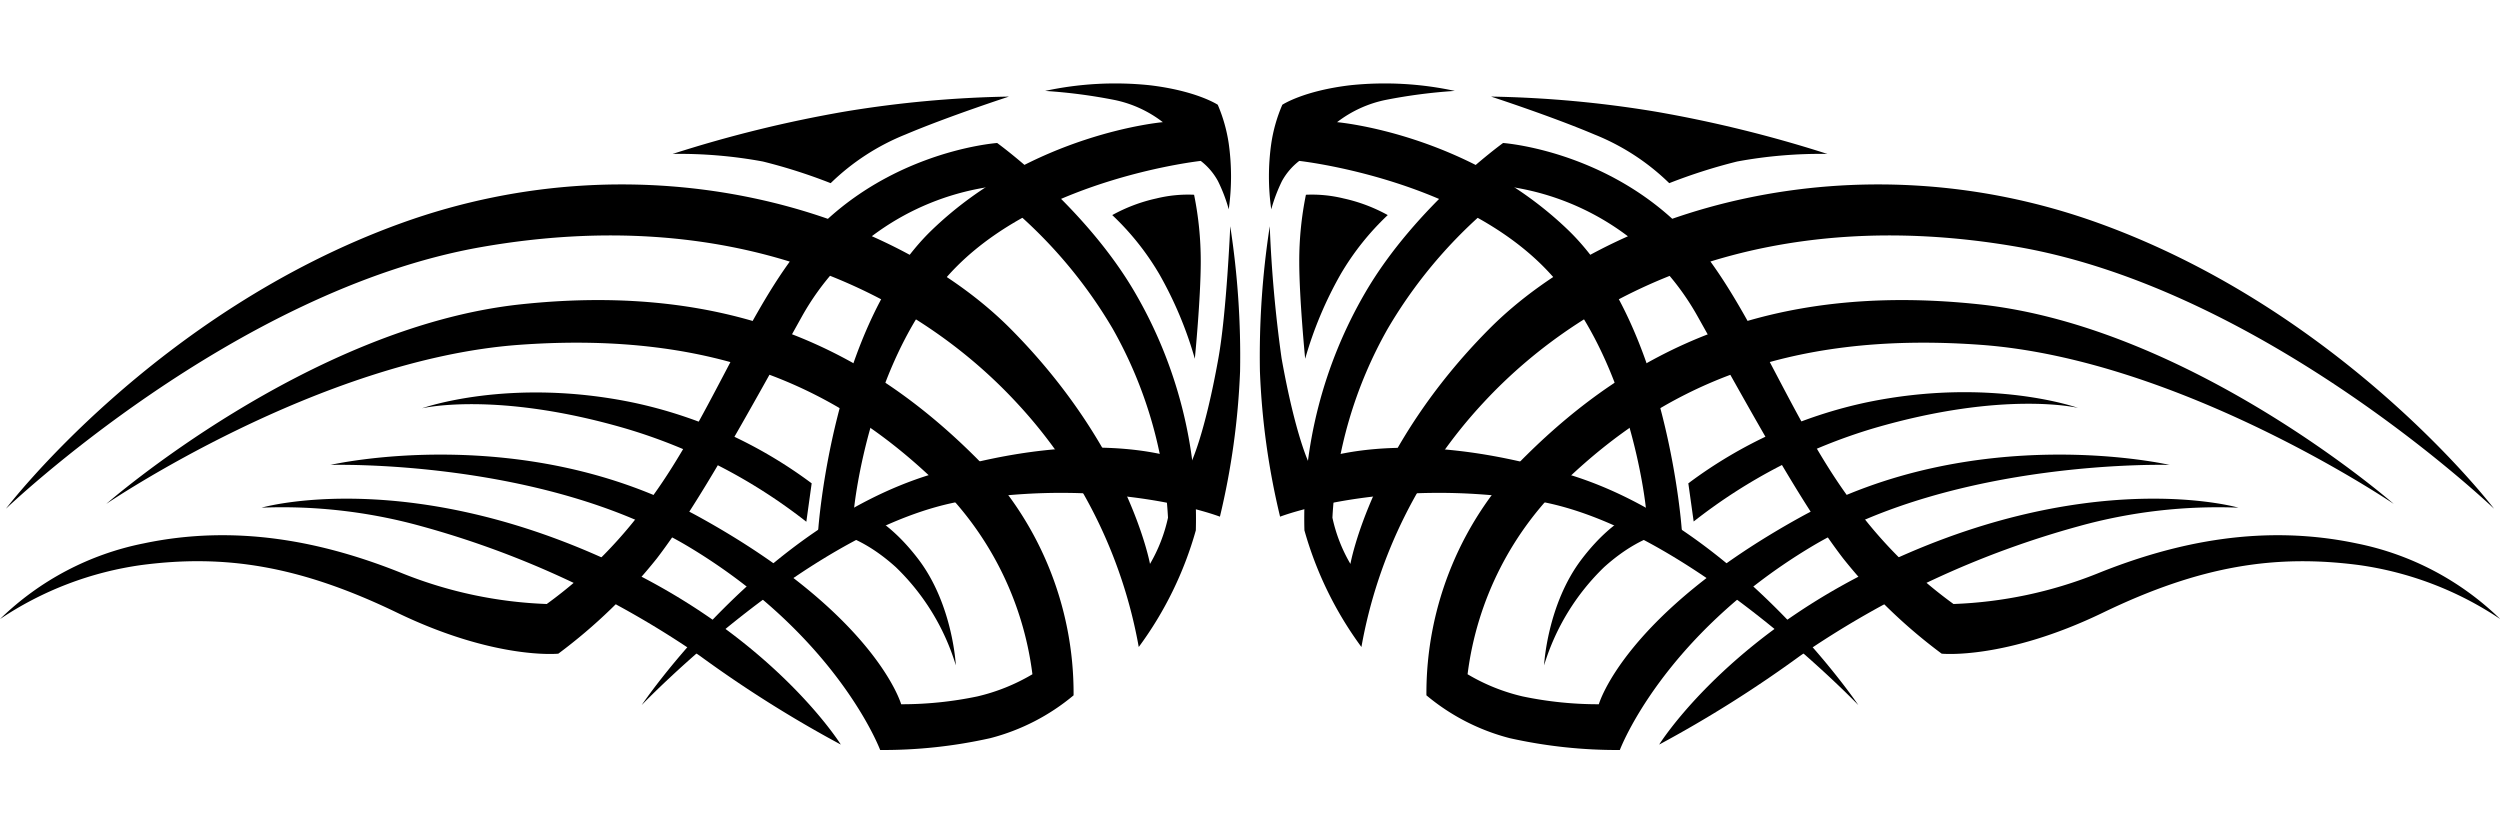 <svg id="Layer_1" data-name="Layer 1" xmlns="http://www.w3.org/2000/svg" viewBox="0 0 300 100"><path d="M.71,61.05S18.65,37.43,48.15,26.78s59-1.56,73.16,12.72S138,67.67,138,67.67a19,19,0,0,0,2.16-5.55,51.69,51.69,0,0,0-6.64-22.68A56.92,56.92,0,0,0,118.25,22.5a31,31,0,0,0-22,15.44C89.37,50.3,83.78,60.53,78.83,67A63.86,63.86,0,0,1,67,78.44s-7.55.78-19.35-4.92S26.9,66.51,17,67.8A40.46,40.46,0,0,0,0,74.29a34.27,34.27,0,0,1,17.23-9.08c11.09-2.34,21.54-.26,31.15,3.63a51.45,51.45,0,0,0,17.23,3.64,54.58,54.58,0,0,0,12.75-13c6.37-8.82,10.85-20.65,16.76-28.56,9.49-12.72,24.54-13.76,24.54-13.76s10.48,7.56,16.52,17.92a53.8,53.8,0,0,1,7.32,28.56,43.23,43.23,0,0,1-6.85,14A57.94,57.94,0,0,0,122,48.33c-12.75-13.76-34.46-23.89-64.2-18.69S.71,61.05.71,61.05Z"/><path d="M12.75,60.47S37,39.24,62.49,36.52s41.83,5.74,54.34,18.11a40,40,0,0,1,12,28.81,25.53,25.53,0,0,1-10,5.14A58.91,58.91,0,0,1,105.62,90s-5.07-13.56-22.78-24.27-43.19-9.94-43.19-9.94S62.9,50.41,84,62.09s24.14,22.42,24.14,22.42a44.15,44.15,0,0,0,9.14-.94,23.32,23.32,0,0,0,6.61-2.66A38.65,38.65,0,0,0,112,57.55C100.9,47,86.38,39.63,62.3,41.38S12.75,60.47,12.75,60.47Z"/><path d="M77,84.61S97.71,63,115.76,60.08,146.39,62,146.39,62a89.62,89.62,0,0,0,2.42-17.46,102.39,102.39,0,0,0-1.18-17.39s-.44,10.37-1.42,15.83c-1.68,9.38-3.31,12.6-3.31,12.6s-10.48-5-31.21,1.36C91.46,63.13,77,84.61,77,84.61Z"/><path d="M114.7,79.84s-.35-7.3-4.51-12.75-7.7-6.09-7.7-6.09,1.83-18.64,12.45-29.16,29.15-12.53,29.15-12.53a7.68,7.68,0,0,1,2.06,2.41,19.13,19.13,0,0,1,1.3,3.4,28.48,28.48,0,0,0,0-7.88,18.78,18.78,0,0,0-1.32-4.67s-2.52-1.67-8.15-2.34a39.93,39.93,0,0,0-12.57.68A64.07,64.07,0,0,1,133.76,12a14.11,14.11,0,0,1,5.78,2.66S123.91,16,111.87,27.56s-13.69,36.1-13.69,36.1,4-.4,9.32,4.4A27.36,27.36,0,0,1,114.7,79.84Z"/><path d="M80.72,18.47a152.21,152.21,0,0,1,20.53-5.06,133.87,133.87,0,0,1,19.83-1.82s-7.22,2.35-12.4,4.54a27.58,27.58,0,0,0-9,5.85,65,65,0,0,0-8.14-2.6A55,55,0,0,0,80.72,18.47Z"/><path d="M143.29,23.37a39.93,39.93,0,0,1,.8,8c0,4.47-.71,11.68-.71,11.68a46,46,0,0,0-4.25-10.13,31.93,31.93,0,0,0-5.66-7.11,19.68,19.68,0,0,1,5.31-2A15.93,15.93,0,0,1,143.29,23.37Z"/><path d="M97.4,58A54.79,54.79,0,0,0,75.94,48.3C61.09,45.23,50.63,49,50.63,49s8.85-2.14,24.51,2.44A65,65,0,0,1,96.76,62.61Z"/><path d="M31.39,60.92s18.35-5.32,44.37,7.66C93.5,77.43,100.9,89.35,100.9,89.35A144.85,144.85,0,0,1,84,78.71,110.45,110.45,0,0,0,50.51,63.13,62.46,62.46,0,0,0,31.39,60.92Z"/><path d="M299.29,61.05s-17.94-23.62-47.44-34.27-59-1.56-73.17,12.72-16.63,28.17-16.63,28.17a18.74,18.74,0,0,1-2.16-5.55,51.53,51.53,0,0,1,6.64-22.68A56.92,56.92,0,0,1,181.75,22.5,31,31,0,0,1,203.7,37.94C210.63,50.3,216.21,60.53,221.17,67A63.52,63.52,0,0,0,233,78.44s7.55.78,19.35-4.92,20.77-7,30.68-5.72a40.46,40.46,0,0,1,17,6.49,34.33,34.33,0,0,0-17.23-9.08c-11.09-2.34-21.54-.26-31.16,3.63a51.41,51.41,0,0,1-17.22,3.64,54.58,54.58,0,0,1-12.75-13c-6.37-8.82-10.85-20.65-16.76-28.56-9.5-12.72-24.54-13.76-24.54-13.76s-10.48,7.56-16.52,17.92a53.8,53.8,0,0,0-7.32,28.56,43.41,43.41,0,0,0,6.84,14A57.91,57.91,0,0,1,178,48.33c12.74-13.76,34.46-23.89,64.19-18.69S299.29,61.05,299.29,61.05Z"/><path d="M287.25,60.47S263,39.24,237.51,36.52s-41.83,5.74-54.34,18.11a40,40,0,0,0-12,28.81,25.53,25.53,0,0,0,10,5.14A59,59,0,0,0,194.38,90s5.07-13.56,22.78-24.27,43.19-9.94,43.19-9.94S237.1,50.41,216,62.09s-24.14,22.42-24.14,22.42a44.09,44.09,0,0,1-9.14-.94,23.14,23.14,0,0,1-6.61-2.66A38.65,38.65,0,0,1,188,57.55C199.1,47,213.62,39.63,237.69,41.38S287.25,60.47,287.25,60.47Z"/><path d="M223,84.61S202.29,63,184.23,60.08,153.61,62,153.61,62a88.74,88.74,0,0,1-2.42-17.46,102.39,102.39,0,0,1,1.18-17.39A157.62,157.62,0,0,0,153.79,43c1.68,9.38,3.3,12.6,3.3,12.6s10.48-5,31.22,1.36C208.54,63.13,223,84.61,223,84.61Z"/><path d="M185.29,79.84s.36-7.3,4.52-12.75,7.7-6.09,7.7-6.09-1.83-18.64-12.45-29.16-29.15-12.53-29.15-12.53a7.78,7.78,0,0,0-2.07,2.41,19.6,19.6,0,0,0-1.29,3.4,28,28,0,0,1,0-7.88,18.52,18.52,0,0,1,1.33-4.67s2.51-1.67,8.14-2.34a39.85,39.85,0,0,1,12.56.68A64.27,64.27,0,0,0,166.23,12a14.21,14.21,0,0,0-5.78,2.66S176.09,16,188.13,27.56s13.69,36.1,13.69,36.1-4-.4-9.33,4.4A27.48,27.48,0,0,0,185.29,79.84Z"/><path d="M219.28,18.47a152.69,152.69,0,0,0-20.53-5.06,133.87,133.87,0,0,0-19.83-1.82s7.22,2.35,12.39,4.54a27.44,27.44,0,0,1,9,5.85,65.45,65.45,0,0,1,8.15-2.6A55,55,0,0,1,219.28,18.47Z"/><path d="M156.71,23.37a39.93,39.93,0,0,0-.8,8c0,4.47.71,11.68.71,11.68a46,46,0,0,1,4.25-10.13,31.93,31.93,0,0,1,5.66-7.11,19.68,19.68,0,0,0-5.31-2A15.93,15.93,0,0,0,156.71,23.37Z"/><path d="M202.6,58a54.7,54.7,0,0,1,21.46-9.73c14.84-3.07,25.31.68,25.31.68s-8.85-2.14-24.52,2.44a65,65,0,0,0-21.61,11.19Z"/><path d="M268.61,60.92s-18.35-5.32-44.37,7.66C206.5,77.43,199.1,89.35,199.1,89.35A145.91,145.91,0,0,0,216,78.71a110.45,110.45,0,0,1,33.51-15.58A62.46,62.46,0,0,1,268.61,60.92Z"/></svg>